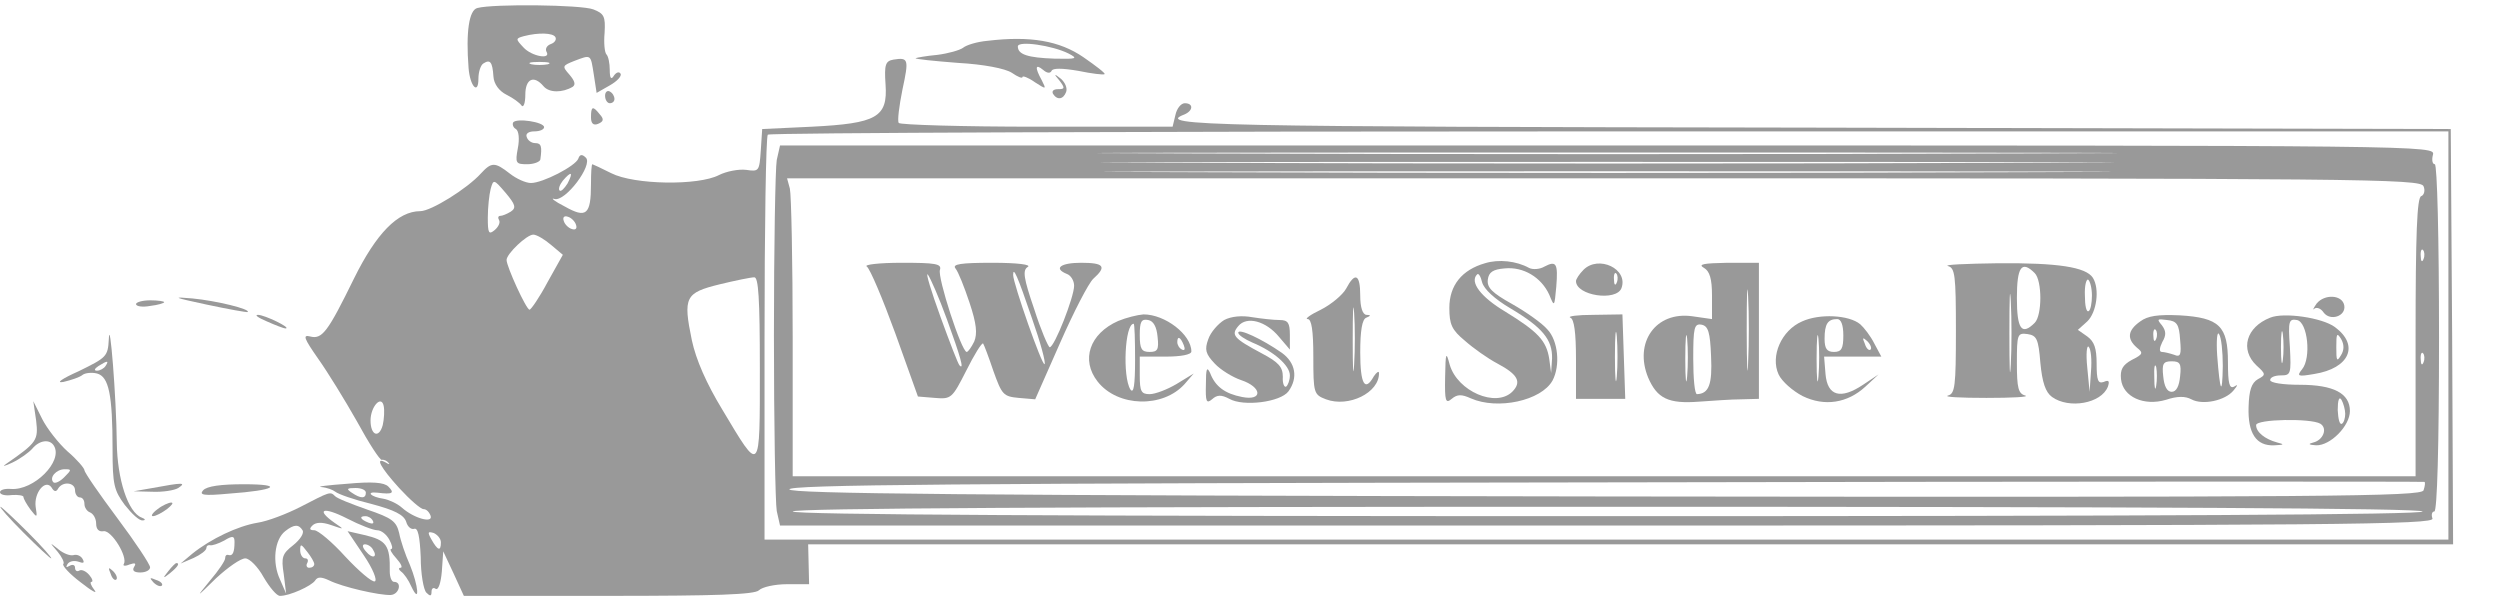 <svg width="172" height="41" viewBox="0 0 172 41" fill="none" xmlns="http://www.w3.org/2000/svg">
<g opacity="0.4" clip-path="url(#clip0_1_67756)">
<path d="M32.851 0.549C32.27 0.678 32.044 2.195 32.238 4.681C32.335 5.94 32.915 6.554 32.915 5.424C32.915 4.939 33.077 4.455 33.27 4.358C33.722 4.068 33.883 4.261 33.948 5.262C33.98 5.779 34.335 6.263 34.852 6.521C35.303 6.747 35.755 7.07 35.884 7.264C36.013 7.425 36.142 7.102 36.142 6.521C36.142 5.424 36.723 5.133 37.401 5.94C37.788 6.392 38.692 6.392 39.402 5.972C39.628 5.811 39.531 5.553 39.176 5.133C38.66 4.552 38.692 4.52 39.498 4.197C40.693 3.745 40.628 3.713 40.854 5.133L41.047 6.392L41.951 5.876C42.467 5.585 42.79 5.23 42.693 5.069C42.596 4.907 42.403 4.972 42.242 5.198C42.048 5.521 41.951 5.391 41.951 4.81C41.951 4.358 41.854 3.874 41.725 3.745C41.596 3.616 41.532 2.938 41.596 2.26C41.661 1.13 41.564 0.936 40.822 0.646C39.983 0.323 33.948 0.258 32.851 0.549ZM38.208 2.55C38.305 2.712 38.175 2.938 37.885 3.035C37.627 3.132 37.498 3.358 37.595 3.551C37.95 4.132 36.562 3.874 36.013 3.261C35.465 2.68 35.465 2.647 36.046 2.486C37.046 2.228 38.046 2.26 38.208 2.55ZM37.691 4.423C37.369 4.487 36.852 4.487 36.562 4.423C36.239 4.326 36.497 4.261 37.111 4.261C37.724 4.261 37.982 4.326 37.691 4.423Z" fill="black"/>
<path d="M67.929 2.809C67.219 2.873 66.477 3.099 66.251 3.293C66.025 3.454 65.251 3.68 64.476 3.777C63.734 3.842 63.056 3.971 62.992 4.003C62.959 4.068 64.25 4.197 65.896 4.326C67.671 4.423 69.155 4.713 69.607 5.004C70.027 5.294 70.349 5.424 70.349 5.294C70.349 5.198 70.737 5.327 71.188 5.65C71.995 6.166 71.995 6.166 71.672 5.52C71.188 4.649 71.221 4.358 71.769 4.81C72.027 5.036 72.253 5.069 72.35 4.875C72.415 4.681 73.06 4.681 74.19 4.875C75.125 5.069 75.932 5.165 75.997 5.101C76.061 5.036 75.383 4.52 74.544 3.939C72.899 2.809 70.898 2.454 67.929 2.809ZM73.512 3.68C74.19 4.035 74.093 4.068 72.544 4.035C70.704 3.971 70.027 3.745 70.027 3.196C70.027 2.776 72.415 3.131 73.512 3.68Z" fill="black"/>
<path d="M61.475 4.1C60.926 4.197 60.829 4.423 60.926 5.811C61.087 8.071 60.313 8.491 55.86 8.717L52.439 8.878L52.342 10.363C52.245 11.784 52.213 11.816 51.342 11.687C50.825 11.622 49.986 11.784 49.47 12.042C48.05 12.784 43.629 12.72 42.048 11.913C41.403 11.59 40.789 11.299 40.757 11.299C40.693 11.299 40.66 11.913 40.66 12.655C40.66 14.786 40.338 15.044 38.853 14.205C38.143 13.85 37.853 13.591 38.143 13.688C38.886 13.914 40.822 11.332 40.305 10.847C40.047 10.589 39.886 10.621 39.789 10.912C39.595 11.428 37.337 12.591 36.53 12.591C36.175 12.591 35.529 12.3 35.078 11.945C34.045 11.138 33.819 11.138 33.077 11.945C32.141 12.978 29.656 14.528 28.914 14.528C27.365 14.528 25.881 16.077 24.364 19.144C22.557 22.824 22.169 23.373 21.331 23.147C20.814 23.018 20.911 23.276 21.879 24.665C22.524 25.569 23.718 27.506 24.558 28.991C25.364 30.476 26.139 31.67 26.268 31.638C26.397 31.605 26.623 31.702 26.72 31.831C26.849 31.961 26.752 31.961 26.558 31.831C25.752 31.38 26.171 32.154 27.462 33.575C28.204 34.382 28.946 35.028 29.14 35.028C29.334 35.028 29.527 35.221 29.624 35.48C29.818 36.028 28.494 35.673 27.655 34.931C27.333 34.64 26.752 34.382 26.397 34.317C25.493 34.188 25.138 33.801 25.977 33.898C27.01 34.027 27.171 33.93 26.72 33.478C26.429 33.187 25.622 33.123 23.88 33.284C22.557 33.381 21.75 33.478 22.105 33.51C22.492 33.542 22.912 33.704 23.073 33.833C23.267 33.995 24.364 34.382 25.558 34.672C27.139 35.092 27.785 35.415 27.946 35.899C28.043 36.254 28.301 36.448 28.494 36.383C28.753 36.287 28.882 36.9 28.946 38.321C28.946 39.483 29.14 40.58 29.334 40.774C29.592 41.032 29.689 41.032 29.689 40.709C29.689 40.483 29.818 40.387 29.979 40.516C30.172 40.613 30.334 40.064 30.398 39.321L30.495 37.933L31.205 39.45L31.915 41H41.854C49.276 41 51.923 40.903 52.213 40.613C52.439 40.387 53.31 40.193 54.149 40.193H55.666L55.634 38.805L55.601 37.449H112.203H168.773L168.708 23.147L168.612 8.878L124.821 8.781C83.128 8.717 79.449 8.652 81.482 7.877C82.095 7.619 82.127 7.102 81.514 7.102C81.256 7.102 80.966 7.457 80.869 7.909L80.675 8.717H71.317C66.186 8.717 61.926 8.587 61.83 8.458C61.733 8.297 61.862 7.296 62.088 6.166C62.539 4.068 62.507 3.939 61.475 4.1ZM168.45 23.083V37.126H110.525H52.6V23.309C52.6 15.69 52.697 9.362 52.826 9.265C52.923 9.136 78.997 9.039 110.751 9.039H168.45V23.083ZM39.047 12.623C38.821 12.978 38.595 13.204 38.498 13.107C38.401 13.01 38.498 12.72 38.724 12.429C39.305 11.751 39.466 11.816 39.047 12.623ZM35.142 14.56C34.884 14.721 34.561 14.85 34.432 14.85C34.271 14.85 34.239 14.979 34.335 15.141C34.432 15.302 34.303 15.593 34.045 15.819C33.625 16.174 33.561 16.045 33.561 14.979C33.561 14.269 33.658 13.398 33.755 13.01C33.948 12.3 33.98 12.332 34.787 13.268C35.465 14.076 35.529 14.302 35.142 14.56ZM39.628 15.464C39.724 15.722 39.595 15.851 39.337 15.754C39.111 15.69 38.853 15.431 38.789 15.206C38.692 14.947 38.821 14.818 39.079 14.915C39.305 14.979 39.563 15.238 39.628 15.464ZM37.917 16.852L38.724 17.53L37.659 19.435C37.111 20.468 36.53 21.307 36.433 21.307C36.207 21.307 34.852 18.337 34.852 17.885C34.852 17.465 36.239 16.142 36.691 16.142C36.917 16.142 37.466 16.465 37.917 16.852ZM52.278 25.375C52.278 32.703 52.342 32.606 49.696 28.183C48.599 26.376 47.889 24.761 47.598 23.405C46.985 20.435 47.147 20.145 49.502 19.564C50.567 19.305 51.664 19.079 51.89 19.079C52.181 19.047 52.278 20.5 52.278 25.375ZM26.332 29.249C26.074 30.185 25.493 29.959 25.493 28.926C25.493 27.99 26.236 27.15 26.397 27.925C26.462 28.216 26.429 28.829 26.332 29.249ZM25.171 33.898C25.171 34.317 24.816 34.317 24.203 33.898C23.815 33.639 23.848 33.575 24.461 33.575C24.848 33.575 25.171 33.704 25.171 33.898ZM30.334 37.32C30.334 37.965 30.108 37.868 29.689 37.126C29.398 36.609 29.43 36.545 29.85 36.674C30.108 36.803 30.334 37.061 30.334 37.32Z" fill="black"/>
<path d="M53.44 11.009C53.343 11.557 53.246 17.013 53.246 23.083C53.246 29.152 53.343 34.608 53.44 35.157L53.666 36.157H110.59C161.093 36.157 167.515 36.093 167.353 35.673C167.257 35.415 167.321 35.189 167.482 35.189C167.676 35.189 167.805 30.734 167.805 23.244C167.805 16.303 167.676 11.299 167.515 11.299C167.353 11.299 167.289 11.009 167.386 10.653C167.547 10.008 167.386 10.008 110.59 10.008H53.666L53.44 11.009ZM139.02 10.557C123.466 10.621 97.908 10.621 82.225 10.557C66.541 10.524 79.288 10.492 110.526 10.492C141.763 10.492 154.574 10.524 139.02 10.557ZM138.859 11.202C123.401 11.267 97.972 11.267 82.386 11.202C66.8 11.17 79.482 11.138 110.526 11.138C141.602 11.138 154.349 11.17 138.859 11.202ZM138.697 11.848C123.337 11.913 98.069 11.913 82.547 11.848C67.058 11.816 79.643 11.784 110.526 11.784C141.408 11.784 154.09 11.816 138.697 11.848ZM166.74 12.816C166.869 13.107 166.773 13.43 166.579 13.495C166.288 13.591 166.192 16.109 166.192 23.18V32.768H110.364H54.537V23.244C54.537 18.014 54.44 13.398 54.343 12.978L54.15 12.268H110.332C162.803 12.268 166.547 12.3 166.74 12.816ZM166.74 17.82C166.643 18.079 166.547 17.982 166.547 17.627C166.514 17.272 166.611 17.078 166.708 17.207C166.805 17.304 166.837 17.595 166.74 17.82ZM166.74 24.923C166.643 25.181 166.547 25.084 166.547 24.729C166.514 24.374 166.611 24.18 166.708 24.309C166.805 24.406 166.837 24.697 166.74 24.923ZM166.74 33.736C166.547 34.156 160.803 34.221 110.493 34.156C66.057 34.091 54.408 33.962 54.311 33.672C54.182 33.349 65.638 33.252 110.429 33.187C141.376 33.123 166.74 33.123 166.805 33.155C166.869 33.187 166.837 33.446 166.74 33.736ZM166.676 35.189C166.805 35.415 148.056 35.512 110.719 35.512C73.48 35.512 54.537 35.415 54.537 35.189C54.537 34.963 73.415 34.866 110.493 34.866C147.475 34.866 166.547 34.963 166.676 35.189Z" fill="black"/>
<path d="M102.167 18.111C100.586 18.563 99.715 19.628 99.715 21.178C99.715 22.308 99.876 22.695 100.779 23.438C101.36 23.954 102.361 24.665 103.038 25.02C104.426 25.762 104.716 26.279 104.039 26.957C102.909 28.054 100.295 26.924 99.747 25.116C99.489 24.148 99.456 24.213 99.424 25.956C99.392 27.602 99.456 27.796 99.876 27.441C100.263 27.118 100.554 27.118 101.199 27.409C103.038 28.216 106.04 27.57 106.814 26.182C107.363 25.149 107.201 23.438 106.459 22.663C106.104 22.243 105.007 21.468 104.039 20.92C102.651 20.145 102.296 19.79 102.361 19.241C102.425 18.724 102.716 18.531 103.522 18.466C104.813 18.337 106.04 19.079 106.588 20.274C106.943 21.146 106.943 21.113 107.072 19.725C107.201 18.111 107.072 17.917 106.265 18.337C105.943 18.531 105.459 18.563 105.201 18.434C104.329 17.95 103.103 17.82 102.167 18.111ZM103.91 21.21C106.136 22.534 106.814 23.373 106.782 24.665L106.717 25.665L106.588 24.697C106.395 23.438 105.814 22.824 103.555 21.436C101.877 20.435 101.102 19.402 101.619 18.886C101.715 18.757 101.877 19.015 101.973 19.435C102.103 19.887 102.813 20.565 103.91 21.21Z" fill="black"/>
<path d="M59.636 18.337C59.862 18.498 60.733 20.565 61.604 22.954L63.153 27.28L64.315 27.376C65.444 27.473 65.509 27.409 66.477 25.504C67.025 24.406 67.542 23.567 67.639 23.631C67.703 23.728 68.026 24.568 68.349 25.536C68.93 27.15 69.026 27.28 70.091 27.376L71.221 27.473L72.931 23.599C73.867 21.468 74.9 19.467 75.222 19.176C76.158 18.337 75.964 18.079 74.383 18.079C72.963 18.079 72.447 18.466 73.415 18.854C73.673 18.95 73.899 19.305 73.899 19.661C73.899 20.436 72.544 23.89 72.221 23.89C72.124 23.89 71.608 22.695 71.156 21.275C70.414 19.112 70.349 18.595 70.704 18.369C70.995 18.208 70.027 18.079 68.284 18.079C66.057 18.079 65.509 18.176 65.735 18.466C65.928 18.692 66.348 19.758 66.703 20.823C67.187 22.276 67.251 22.954 67.025 23.502C66.832 23.89 66.606 24.213 66.509 24.213C66.154 24.213 64.476 19.047 64.67 18.563C64.799 18.143 64.347 18.079 62.024 18.079C60.475 18.079 59.41 18.208 59.636 18.337ZM65.154 21.985C66.09 24.568 66.348 25.472 66.025 25.149C65.928 25.084 65.347 23.567 64.702 21.791C64.057 20.016 63.669 18.724 63.831 18.886C63.992 19.08 64.605 20.468 65.154 21.985ZM70.995 21.888C71.576 23.535 71.963 24.955 71.866 25.052C71.705 25.213 69.704 19.499 69.704 18.918C69.704 18.305 69.994 18.95 70.995 21.888Z" fill="black"/>
<path d="M108.944 18.563C108.654 18.854 108.428 19.209 108.428 19.338C108.428 20.339 111.203 20.758 111.558 19.822C112.042 18.498 109.977 17.53 108.944 18.563ZM111.235 19.435C111.138 19.693 111.042 19.596 111.042 19.241C111.009 18.886 111.106 18.692 111.203 18.821C111.3 18.918 111.332 19.209 111.235 19.435Z" fill="black"/>
<path d="M117.237 18.434C117.625 18.66 117.786 19.176 117.786 20.339V21.953L116.431 21.759C113.914 21.404 112.397 23.567 113.397 25.988C114.01 27.409 114.785 27.796 116.882 27.635C117.818 27.57 119.141 27.473 119.819 27.473L121.013 27.441V22.76V18.079H118.851C117.205 18.111 116.786 18.176 117.237 18.434ZM120.271 24.923C120.239 26.214 120.174 25.246 120.174 22.76C120.174 20.274 120.206 19.209 120.271 20.403C120.335 21.598 120.335 23.631 120.271 24.923ZM116.076 25.891C116.011 26.666 115.947 26.117 115.947 24.697C115.947 23.276 116.011 22.663 116.076 23.309C116.14 23.987 116.14 25.149 116.076 25.891ZM117.721 24.503C117.818 26.472 117.56 27.086 116.753 27.118C116.592 27.118 116.495 26.02 116.495 24.665C116.495 22.534 116.56 22.243 117.076 22.34C117.528 22.437 117.657 22.857 117.721 24.503Z" fill="black"/>
<path d="M134.019 18.305C134.503 18.434 134.567 18.918 134.567 22.76C134.567 26.602 134.503 27.086 134.019 27.215C133.696 27.312 134.89 27.376 136.665 27.376C138.44 27.376 139.634 27.312 139.343 27.215C138.859 27.086 138.762 26.698 138.762 24.987C138.762 22.986 138.794 22.889 139.504 22.986C140.118 23.083 140.247 23.309 140.376 24.955C140.505 26.311 140.731 26.989 141.182 27.312C142.344 28.151 144.571 27.764 145.023 26.602C145.152 26.214 145.087 26.117 144.732 26.279C144.345 26.408 144.248 26.182 144.248 25.02C144.248 23.954 144.087 23.502 143.603 23.147L142.957 22.695L143.603 22.114C144.248 21.501 144.474 19.887 143.99 19.112C143.506 18.369 141.57 18.079 137.471 18.111C135.245 18.143 133.696 18.208 134.019 18.305ZM139.988 18.789C140.505 19.305 140.505 21.695 139.988 22.211C139.085 23.115 138.762 22.631 138.762 20.5C138.762 18.369 139.085 17.885 139.988 18.789ZM138.343 25.084C138.278 26.311 138.246 25.31 138.246 22.921C138.246 20.532 138.278 19.532 138.343 20.726C138.407 21.953 138.407 23.89 138.343 25.084ZM143.925 20.339C143.925 20.855 143.829 21.339 143.7 21.404C143.538 21.501 143.441 21.017 143.441 20.339C143.409 19.661 143.538 19.176 143.667 19.241C143.796 19.338 143.925 19.822 143.925 20.339ZM143.861 25.536L143.764 26.957L143.603 25.278C143.506 24.342 143.57 23.728 143.7 23.858C143.861 24.019 143.925 24.761 143.861 25.536Z" fill="black"/>
<path d="M92.616 19.854C92.39 20.274 91.583 20.952 90.873 21.307C90.131 21.662 89.743 21.953 89.969 21.953C90.228 21.953 90.357 22.695 90.357 24.535C90.357 27.054 90.389 27.151 91.228 27.473C92.777 28.054 94.907 27.021 94.874 25.665C94.874 25.504 94.713 25.601 94.519 25.891C93.906 26.989 93.584 26.44 93.584 24.245C93.584 22.76 93.713 21.953 94.003 21.856C94.326 21.727 94.326 21.662 94.003 21.662C93.745 21.63 93.584 21.146 93.584 20.339C93.584 18.854 93.229 18.692 92.616 19.854ZM93.164 25.084C93.1 26.117 93.067 25.343 93.067 23.406C93.067 21.436 93.1 20.597 93.164 21.533C93.229 22.469 93.229 24.051 93.164 25.084Z" fill="black"/>
<path d="M159.382 20.887C159.157 21.21 159.092 21.372 159.221 21.242C159.382 21.113 159.673 21.21 159.866 21.501C160.318 22.114 161.415 21.759 161.286 21.017C161.157 20.274 159.931 20.209 159.382 20.887Z" fill="black"/>
<path d="M76.932 22.082C74.963 22.953 74.35 24.761 75.512 26.246C76.899 28.022 80.029 28.087 81.514 26.408L82.127 25.698L80.965 26.408C80.32 26.795 79.481 27.118 79.094 27.118C78.513 27.118 78.416 26.924 78.416 25.827V24.535H80.191C81.224 24.535 81.966 24.406 81.966 24.18C81.966 23.018 80.159 21.63 78.674 21.63C78.255 21.662 77.48 21.856 76.932 22.082ZM79.642 23.18C79.739 24.051 79.642 24.213 79.094 24.213C78.545 24.213 78.416 24.019 78.416 23.05C78.416 22.146 78.513 21.92 78.997 22.017C79.352 22.082 79.578 22.469 79.642 23.18ZM78.093 24.761C78.093 26.505 77.996 27.118 77.771 26.795C77.222 25.924 77.383 22.276 77.996 22.276C78.061 22.276 78.093 23.405 78.093 24.761ZM81.449 23.761C81.546 24.019 81.514 24.148 81.32 24.051C81.127 23.954 80.998 23.728 80.998 23.535C80.998 23.083 81.224 23.18 81.449 23.761Z" fill="black"/>
<path d="M84.225 22.017C83.805 22.276 83.289 22.857 83.128 23.341C82.869 24.051 82.934 24.342 83.579 25.02C83.967 25.439 84.806 25.956 85.386 26.15C86.839 26.634 86.903 27.602 85.451 27.312C84.289 27.086 83.612 26.602 83.257 25.665C83.031 25.181 82.966 25.375 82.966 26.44C82.934 27.635 82.999 27.796 83.386 27.473C83.741 27.15 84.031 27.15 84.58 27.441C85.548 27.99 88.097 27.667 88.646 26.924C89.323 25.988 89.13 24.955 88.194 24.277C86.806 23.309 85.193 22.566 85.193 22.889C85.193 23.05 85.645 23.341 86.161 23.567C87.645 24.18 88.743 25.149 88.743 25.827C88.743 26.15 88.614 26.505 88.484 26.602C88.355 26.666 88.226 26.376 88.258 25.924C88.258 25.246 87.968 24.923 86.806 24.309C84.87 23.276 84.677 23.05 85.193 22.437C85.774 21.727 87.097 22.082 88 23.18L88.743 24.051V23.05C88.743 22.211 88.614 22.017 88.033 22.017C87.613 22.017 86.774 21.921 86.161 21.824C85.451 21.695 84.709 21.759 84.225 22.017Z" fill="black"/>
<path d="M108.041 21.856C108.299 21.953 108.428 22.857 108.428 24.729V27.441H110.138H111.817L111.72 24.535L111.623 21.63L109.622 21.662C108.525 21.662 107.815 21.759 108.041 21.856ZM111.236 25.891C111.171 26.666 111.107 26.053 111.107 24.535C111.107 23.018 111.171 22.405 111.236 23.147C111.3 23.922 111.3 25.149 111.236 25.891Z" fill="black"/>
<path d="M123.982 22.114C122.562 22.727 121.787 24.503 122.368 25.762C122.594 26.246 123.336 26.892 124.014 27.247C125.531 27.99 127.112 27.732 128.338 26.602L129.242 25.762L128.177 26.472C126.628 27.506 125.724 27.247 125.595 25.73L125.498 24.535H127.467H129.435L128.951 23.631C128.693 23.115 128.241 22.534 127.983 22.308C127.209 21.662 125.176 21.565 123.982 22.114ZM126.821 23.083C126.821 23.987 126.692 24.213 126.176 24.213C125.692 24.213 125.531 23.987 125.531 23.309C125.531 22.276 125.757 21.953 126.402 21.953C126.66 21.953 126.821 22.34 126.821 23.083ZM125.111 25.891C125.047 26.666 124.982 26.117 124.982 24.697C124.982 23.276 125.047 22.663 125.111 23.309C125.176 23.987 125.176 25.149 125.111 25.891ZM128.693 24.051C128.596 24.148 128.403 23.987 128.306 23.664C128.112 23.212 128.145 23.18 128.467 23.47C128.693 23.696 128.79 23.954 128.693 24.051Z" fill="black"/>
<path d="M147.248 22.114C146.377 22.728 146.313 23.309 147.022 23.922C147.474 24.277 147.442 24.374 146.667 24.762C146.022 25.117 145.861 25.439 145.925 26.085C146.054 27.312 147.507 27.957 149.023 27.506C149.798 27.247 150.346 27.247 150.766 27.473C151.54 27.893 153.089 27.57 153.67 26.86C153.961 26.505 153.993 26.408 153.702 26.602C153.38 26.763 153.283 26.376 153.283 24.923C153.283 22.437 152.702 21.856 149.959 21.695C148.475 21.63 147.765 21.727 147.248 22.114ZM149.991 23.373C150.088 24.406 150.024 24.6 149.572 24.406C149.281 24.309 148.894 24.213 148.733 24.213C148.539 24.213 148.571 23.922 148.765 23.535C149.055 23.05 149.023 22.76 148.733 22.372C148.378 21.953 148.41 21.921 149.088 22.017C149.765 22.082 149.927 22.308 149.991 23.373ZM148.346 23.309C148.249 23.567 148.152 23.47 148.152 23.115C148.12 22.76 148.216 22.566 148.313 22.695C148.41 22.792 148.442 23.083 148.346 23.309ZM152.928 25.181C152.896 27.312 152.734 26.989 152.541 24.439C152.476 23.406 152.541 22.76 152.67 22.986C152.831 23.212 152.928 24.213 152.928 25.181ZM148.346 26.537C148.281 26.957 148.216 26.698 148.216 25.988C148.184 25.278 148.249 24.955 148.346 25.246C148.41 25.569 148.41 26.15 148.346 26.537ZM149.991 25.891C149.927 26.569 149.733 26.957 149.41 26.957C149.088 26.957 148.894 26.569 148.83 25.891C148.733 25.02 148.83 24.858 149.41 24.858C149.991 24.858 150.088 25.02 149.991 25.891Z" fill="black"/>
<path d="M156.188 21.856C154.542 22.502 154.09 24.051 155.252 25.149C155.897 25.73 155.897 25.794 155.349 26.085C154.897 26.343 154.736 26.86 154.703 27.99C154.639 29.798 155.22 30.702 156.478 30.637C157.156 30.605 157.188 30.573 156.672 30.443C155.833 30.217 155.22 29.733 155.22 29.249C155.22 28.829 158.995 28.765 159.641 29.152C160.157 29.475 159.834 30.282 159.157 30.443C158.769 30.54 158.834 30.605 159.35 30.637C160.318 30.669 161.674 29.313 161.674 28.28C161.674 27.054 160.544 26.473 158.221 26.473C157.091 26.473 156.188 26.343 156.188 26.15C156.188 25.956 156.51 25.827 156.93 25.827C157.608 25.827 157.64 25.73 157.543 23.858C157.414 22.082 157.479 21.921 158.027 22.017C158.769 22.146 159.028 24.632 158.382 25.407C157.995 25.891 158.092 25.924 159.221 25.73C161.641 25.343 162.351 23.761 160.641 22.502C159.77 21.856 157.124 21.468 156.188 21.856ZM157.059 24.761C156.995 25.278 156.93 24.858 156.93 23.89C156.93 22.921 156.995 22.502 157.059 22.986C157.124 23.502 157.124 24.277 157.059 24.761ZM161.061 24.439C160.77 24.923 160.738 24.826 160.738 23.89C160.738 22.954 160.77 22.857 161.061 23.309C161.286 23.696 161.286 24.084 161.061 24.439ZM161.351 28.474C161.351 28.765 161.254 29.087 161.125 29.152C160.964 29.249 160.867 28.829 160.835 28.216C160.835 27.538 160.931 27.247 161.093 27.506C161.222 27.732 161.351 28.183 161.351 28.474Z" fill="black"/>
<path d="M72.898 5.553C73.285 6.069 73.253 6.134 72.802 6.134C72.479 6.134 72.35 6.263 72.447 6.457C72.737 6.909 73.156 6.844 73.35 6.328C73.447 6.069 73.285 5.682 72.995 5.424C72.511 5.036 72.479 5.068 72.898 5.553Z" fill="black"/>
<path d="M41.629 6.586C41.629 6.876 41.79 7.102 41.952 7.102C42.145 7.102 42.274 6.973 42.274 6.812C42.274 6.618 42.145 6.392 41.952 6.295C41.79 6.198 41.629 6.328 41.629 6.586Z" fill="black"/>
<path d="M40.66 8.071C40.66 8.491 40.822 8.652 41.144 8.523C41.532 8.361 41.564 8.2 41.273 7.877C40.789 7.264 40.66 7.296 40.66 8.071Z" fill="black"/>
<path d="M35.303 8.426C35.239 8.555 35.303 8.781 35.497 8.878C35.691 9.007 35.755 9.556 35.626 10.202C35.433 11.235 35.497 11.299 36.272 11.299C36.723 11.299 37.143 11.138 37.175 10.976C37.304 10.072 37.24 9.846 36.82 9.846C36.562 9.846 36.304 9.653 36.239 9.427C36.142 9.201 36.368 9.039 36.756 9.039C37.143 9.039 37.433 8.91 37.433 8.749C37.433 8.394 35.529 8.103 35.303 8.426Z" fill="black"/>
<path d="M14.199 20.952C15.716 21.275 16.974 21.501 17.039 21.468C17.265 21.275 14.909 20.694 13.231 20.532C11.779 20.403 11.94 20.468 14.199 20.952Z" fill="black"/>
<path d="M9.358 20.92C9.358 21.081 9.81 21.146 10.326 21.049C10.875 20.984 11.295 20.855 11.295 20.791C11.295 20.726 10.875 20.662 10.326 20.662C9.81 20.662 9.358 20.791 9.358 20.92Z" fill="black"/>
<path d="M18.362 22.114C18.943 22.372 19.524 22.598 19.653 22.598C20.072 22.566 18.201 21.662 17.749 21.662C17.491 21.662 17.749 21.856 18.362 22.114Z" fill="black"/>
<path d="M7.486 23.341C7.422 24.535 7.325 24.6 5.421 25.536C4.259 26.053 3.807 26.375 4.356 26.279C4.905 26.15 5.485 25.956 5.679 25.794C5.84 25.665 6.292 25.601 6.679 25.698C7.486 25.924 7.744 27.118 7.744 30.927C7.744 33.316 7.841 33.736 8.583 34.737C9.067 35.35 9.584 35.835 9.81 35.802C10.036 35.802 10.003 35.706 9.745 35.609C8.809 35.254 8.067 32.994 8.035 30.443C8.003 27.344 7.551 21.662 7.486 23.341ZM7.26 25.181C7.164 25.343 6.873 25.504 6.679 25.504C6.454 25.504 6.486 25.375 6.776 25.181C7.389 24.794 7.519 24.794 7.26 25.181Z" fill="black"/>
<path d="M2.485 28.926C2.646 30.282 2.549 30.443 0.452 31.896C0.097 32.122 0.29 32.09 0.839 31.831C1.388 31.573 2.001 31.121 2.227 30.863C2.711 30.282 3.421 30.185 3.711 30.669C4.356 31.735 2.323 33.769 0.742 33.639C0.323 33.607 0 33.704 0 33.865C0 34.027 0.355 34.124 0.807 34.059C1.259 34.027 1.614 34.091 1.614 34.188C1.614 34.317 1.839 34.705 2.098 35.06C2.549 35.641 2.582 35.641 2.453 34.866C2.323 33.898 3.13 32.929 3.55 33.543C3.711 33.833 3.872 33.865 4.002 33.607C4.324 33.091 5.163 33.187 5.163 33.736C5.163 33.995 5.325 34.221 5.486 34.221C5.68 34.221 5.809 34.414 5.809 34.672C5.809 34.931 6.002 35.189 6.196 35.254C6.422 35.35 6.615 35.673 6.615 36.028C6.615 36.416 6.809 36.609 7.132 36.545C7.68 36.48 8.81 38.321 8.519 38.805C8.423 38.934 8.616 38.966 8.907 38.837C9.294 38.708 9.391 38.74 9.229 38.998C9.068 39.257 9.229 39.386 9.649 39.386C10.036 39.386 10.326 39.224 10.326 39.031C10.326 38.837 9.326 37.32 8.068 35.641C6.841 33.995 5.809 32.51 5.809 32.348C5.809 32.219 5.292 31.605 4.647 31.057C4.034 30.508 3.227 29.475 2.904 28.829L2.291 27.602L2.485 28.926ZM4.421 32.832C4.131 33.123 3.808 33.284 3.679 33.187C3.356 32.865 3.872 32.283 4.453 32.283C4.937 32.283 4.937 32.316 4.421 32.832Z" fill="black"/>
<path d="M10.488 33.575L9.197 33.801L10.488 33.833C11.198 33.865 12.005 33.736 12.263 33.575C12.844 33.187 12.586 33.187 10.488 33.575Z" fill="black"/>
<path d="M13.973 33.736C13.683 34.059 14.006 34.124 15.748 33.962C18.975 33.736 19.621 33.316 16.781 33.316C15.2 33.316 14.232 33.446 13.973 33.736Z" fill="black"/>
<path d="M20.685 34.866C19.749 35.35 18.394 35.867 17.716 35.964C16.361 36.19 14.521 37.061 13.231 38.094L12.424 38.772L13.327 38.385C13.811 38.159 14.199 37.868 14.199 37.707C14.199 37.578 14.296 37.481 14.457 37.513C14.586 37.546 15.005 37.416 15.425 37.191C16.006 36.835 16.135 36.868 16.135 37.287C16.135 37.998 16.006 38.256 15.748 38.191C15.586 38.127 15.489 38.224 15.489 38.417C15.489 38.579 15.038 39.257 14.457 39.935C13.457 41.161 13.457 41.161 14.876 39.773C15.683 39.031 16.554 38.417 16.877 38.417C17.168 38.417 17.748 38.998 18.136 39.709C18.555 40.419 19.039 41 19.265 41C19.91 41 21.427 40.322 21.685 39.935C21.847 39.676 22.105 39.676 22.654 39.935C23.557 40.387 26.106 40.968 26.881 40.935C27.462 40.903 27.688 40.032 27.107 40.032C26.945 40.032 26.816 39.709 26.816 39.321C26.849 37.513 26.59 37.158 25.041 36.803L23.912 36.545L25.041 38.224C25.655 39.128 25.977 39.935 25.784 39.999C25.59 40.064 24.686 39.289 23.751 38.288C22.847 37.287 21.879 36.48 21.621 36.48C21.298 36.48 21.266 36.383 21.492 36.157C21.718 35.931 22.137 35.899 22.783 36.125C23.718 36.448 23.718 36.448 23.008 35.964C21.685 35.028 22.234 34.834 23.88 35.673C24.751 36.125 25.687 36.48 25.945 36.48C26.235 36.48 26.59 36.771 26.784 37.126C26.978 37.481 27.042 37.772 26.913 37.772C26.784 37.772 26.945 38.062 27.268 38.417C27.591 38.772 27.72 39.063 27.558 39.063C27.397 39.063 27.43 39.192 27.591 39.321C27.784 39.45 28.107 39.902 28.301 40.354C28.914 41.646 28.785 40.29 28.204 38.869C27.881 38.159 27.558 37.191 27.462 36.674C27.268 35.867 26.978 35.641 25.267 35.06C24.17 34.672 23.17 34.285 23.041 34.124C22.718 33.801 22.686 33.833 20.685 34.866ZM25.655 35.835C25.751 36.028 25.622 36.061 25.364 35.964C24.783 35.738 24.686 35.512 25.138 35.512C25.332 35.512 25.558 35.641 25.655 35.835ZM20.814 36.48C20.943 36.674 20.653 37.126 20.169 37.513C19.427 38.094 19.33 38.321 19.523 39.515L19.685 40.839L19.265 39.87C18.716 38.708 18.878 37.126 19.62 36.545C20.233 36.061 20.556 36.061 20.814 36.48ZM21.621 38.805C21.621 38.966 21.459 39.063 21.266 39.063C21.105 39.063 21.04 38.902 21.137 38.74C21.234 38.547 21.169 38.417 21.008 38.417C20.814 38.417 20.653 38.159 20.653 37.868C20.653 37.384 20.717 37.416 21.137 37.965C21.395 38.288 21.621 38.676 21.621 38.805ZM25.655 37.804C26.01 38.353 25.622 38.482 25.171 37.933C24.912 37.642 24.912 37.449 25.106 37.449C25.3 37.449 25.558 37.61 25.655 37.804Z" fill="black"/>
<path d="M10.843 35.028C10.488 35.286 10.358 35.512 10.52 35.512C10.713 35.512 11.133 35.286 11.488 35.028C11.811 34.769 11.972 34.576 11.778 34.576C11.617 34.576 11.165 34.769 10.843 35.028Z" fill="black"/>
<path d="M1.614 36.642C2.582 37.61 3.453 38.417 3.517 38.417C3.614 38.417 2.904 37.61 1.936 36.642C0.968 35.673 0.097 34.866 0.032 34.866C-0.065 34.866 0.645 35.673 1.614 36.642Z" fill="black"/>
<path d="M3.969 37.965C4.259 38.321 4.453 38.708 4.356 38.805C4.259 38.902 4.776 39.483 5.55 40.064C6.325 40.677 6.744 40.903 6.486 40.58C6.26 40.29 6.163 40.032 6.292 40.032C6.421 40.032 6.357 39.806 6.131 39.547C5.905 39.289 5.615 39.16 5.453 39.257C5.292 39.354 5.163 39.257 5.163 39.063C5.163 38.869 5.002 38.805 4.776 38.934C4.55 39.063 4.518 39.031 4.647 38.805C4.776 38.611 5.098 38.547 5.389 38.643C5.744 38.773 5.841 38.74 5.679 38.45C5.55 38.224 5.26 38.127 5.066 38.191C4.84 38.256 4.388 38.094 4.033 37.804C3.388 37.287 3.388 37.287 3.969 37.965Z" fill="black"/>
<path d="M11.585 39.289C11.165 39.806 11.198 39.838 11.714 39.418C12.23 38.998 12.392 38.74 12.133 38.74C12.069 38.74 11.811 38.998 11.585 39.289Z" fill="black"/>
<path d="M7.616 39.483C7.713 39.806 7.906 39.967 8.003 39.87C8.1 39.773 8.003 39.515 7.777 39.289C7.455 38.998 7.422 39.031 7.616 39.483Z" fill="black"/>
<path d="M10.552 40.064C10.778 40.29 11.036 40.387 11.133 40.29C11.23 40.193 11.069 39.999 10.746 39.902C10.294 39.709 10.262 39.741 10.552 40.064Z" fill="black"/>
</g>
<defs>
<clipPath id="clip0_1_67756">
<rect width="172" height="41" fill="white"/>
</clipPath>
</defs>
</svg>
